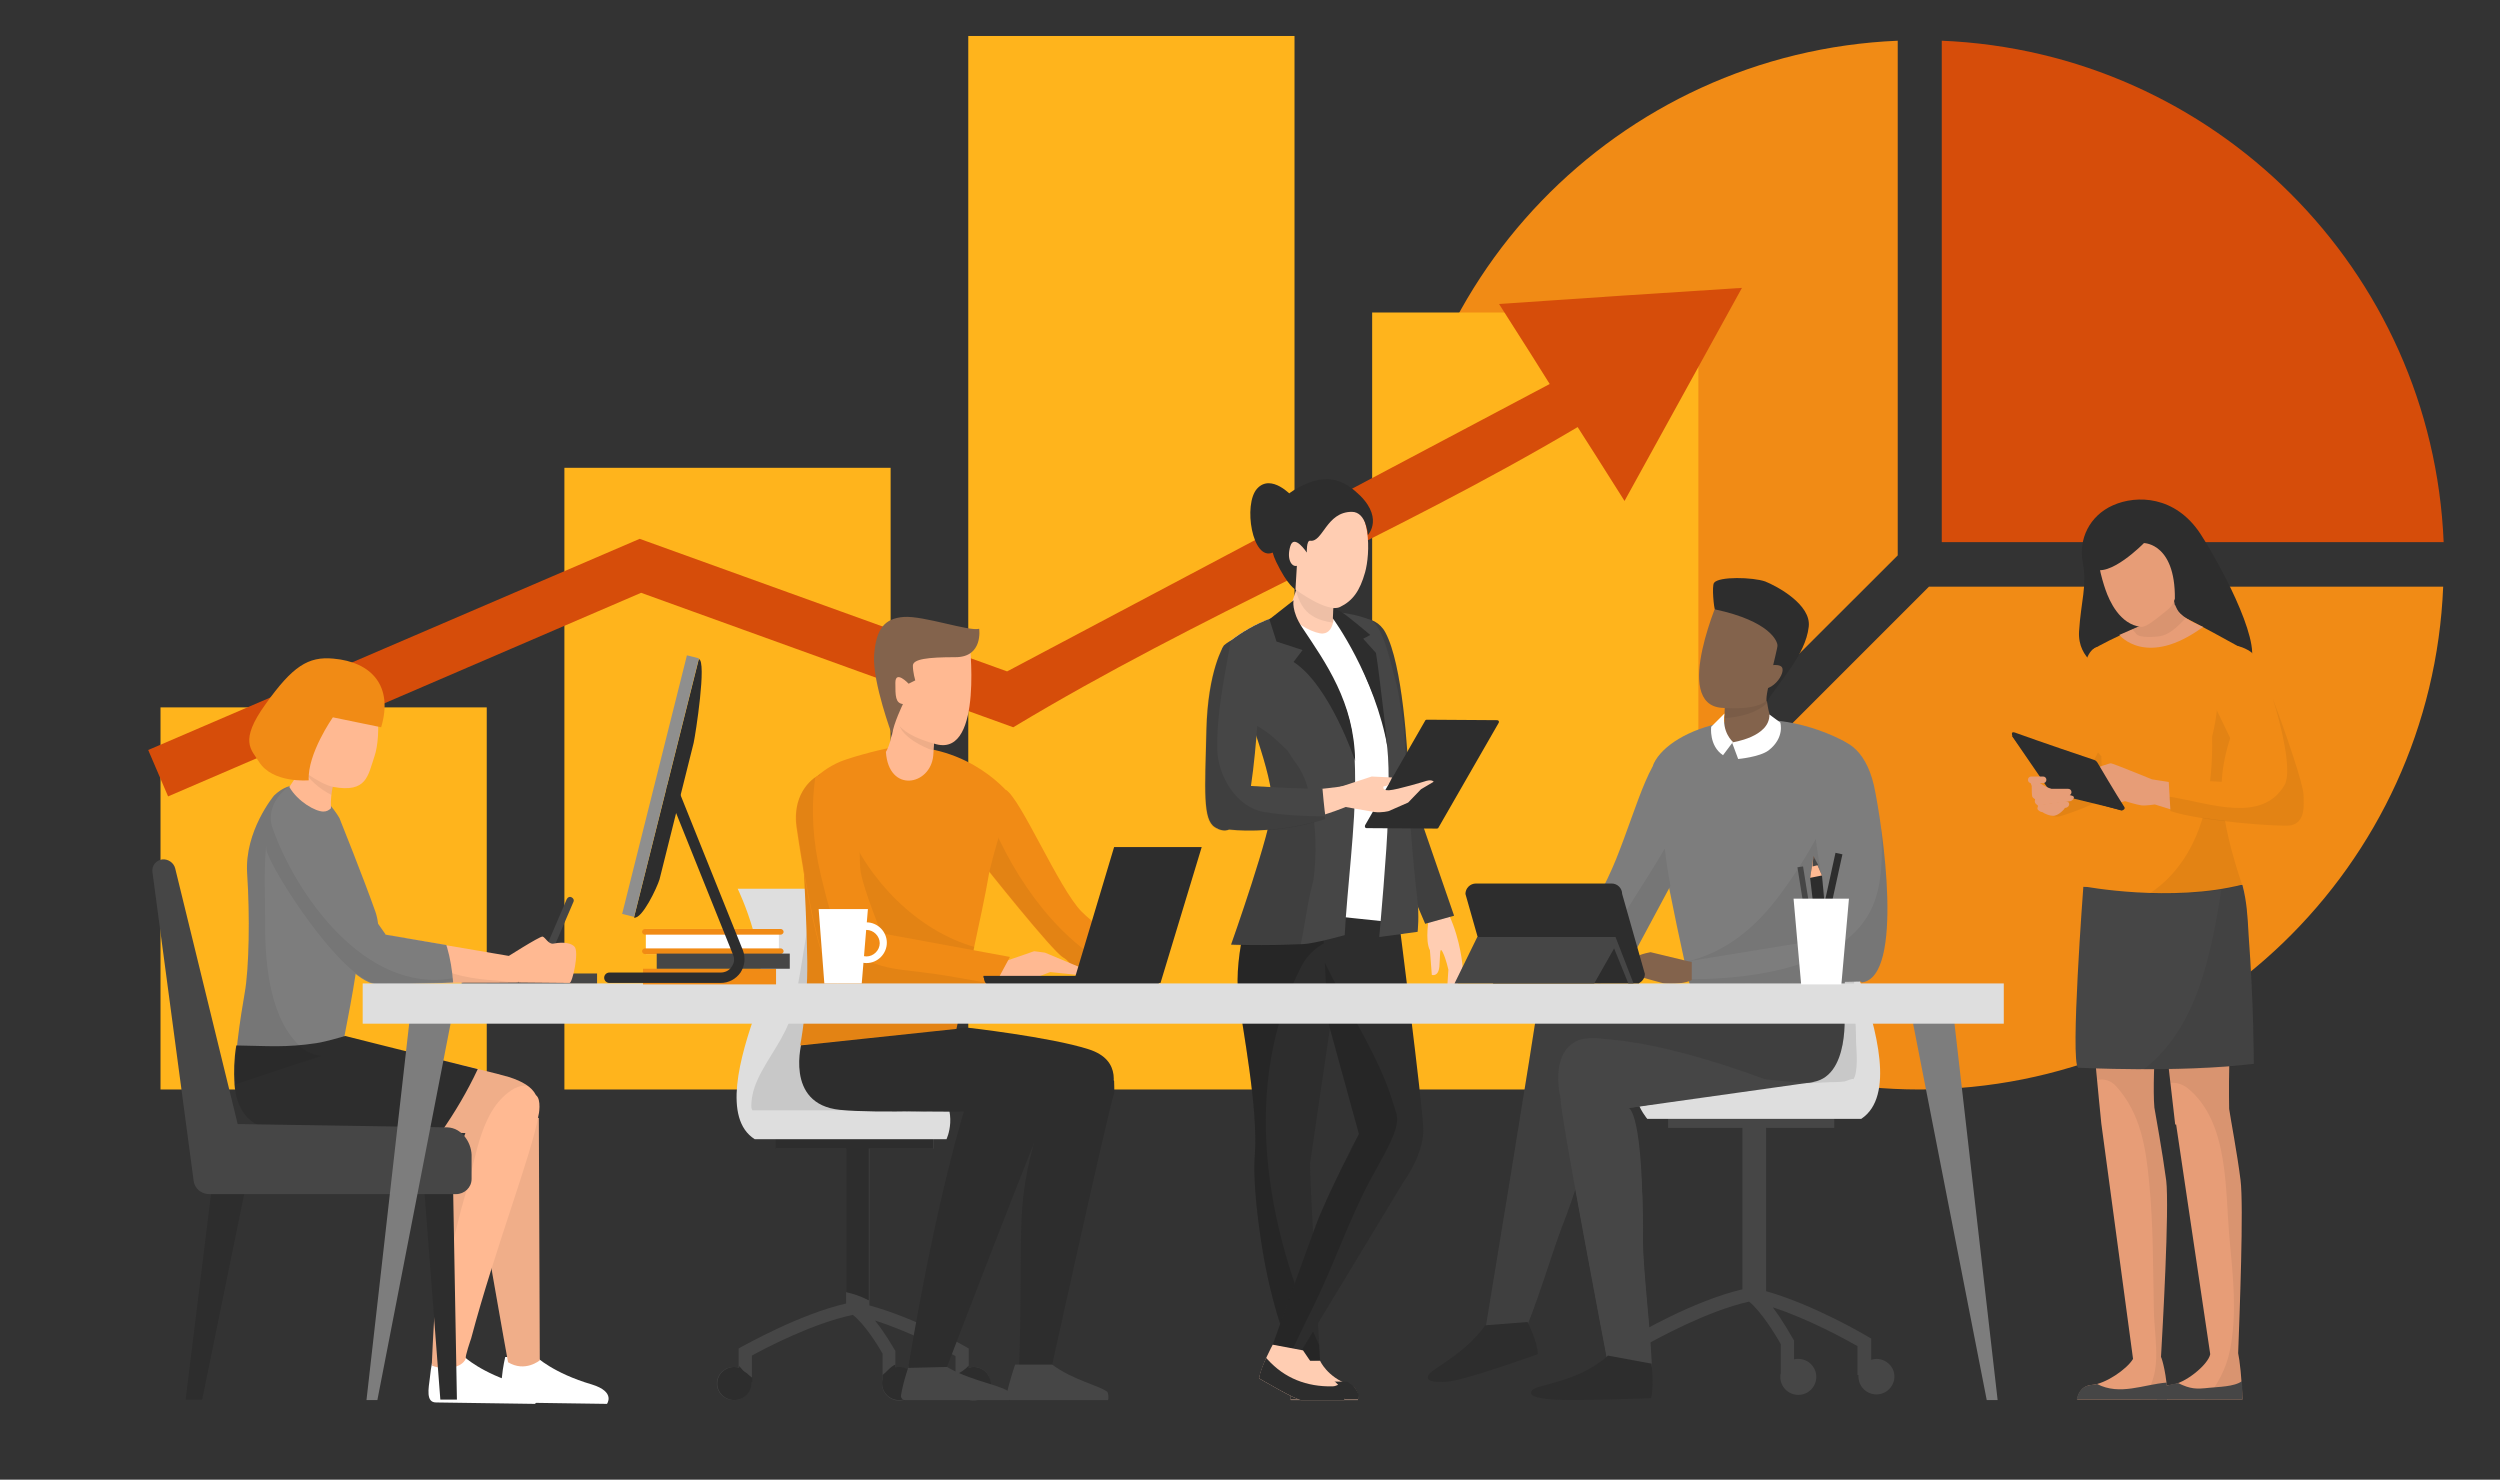 <?xml version="1.0" encoding="utf-8"?>
<!-- Generator: Adobe Illustrator 25.1.0, SVG Export Plug-In . SVG Version: 6.00 Build 0)  -->
<svg version="1.1" id="_x2014_ÎÓÈ_x5F_1" xmlns="http://www.w3.org/2000/svg" xmlns:xlink="http://www.w3.org/1999/xlink"
	 x="0px" y="0px" viewBox="0 0 528 312.5" style="enable-background:new 0 0 528 312.5;" xml:space="preserve">
<rect x="0" y="0" width="528" height="312.5" fill="#333333" stroke="none"/>
<style type="text/css">
	.st0{fill:#FFFFFF;}
	.st1{fill:#FFB41C;}
	.st2{fill:#DEDEDE;}
	.st3{fill:#FB911B;}
	.st4{fill:#464646;}
	.st5{fill:#F7B690;}
	.st6{fill:#F18B15;}
	.st7{fill:#2D2D2D;}
	.st8{fill:#E3E5FC;}
	.st9{fill:url(#SVGID_1_);}
	.st10{fill:#8656F7;}
	.st11{fill:#ABA4FC;}
	.st12{fill:#773BE8;}
	.st13{fill:#733CDF;}
	.st14{opacity:0.3;}
	.st15{fill:#C3C5F2;}
	.st16{fill:#9C9CE5;}
	.st17{opacity:0.8;}
	.st18{opacity:0.7;}
	.st19{fill:url(#SVGID_2_);}
	.st20{fill:url(#SVGID_3_);}
	.st21{fill:url(#SVGID_4_);}
	.st22{fill:url(#SVGID_5_);}
	.st23{fill:url(#SVGID_6_);}
	.st24{fill:url(#SVGID_7_);}
	.st25{fill:url(#SVGID_8_);}
	.st26{fill:url(#SVGID_9_);}
	.st27{fill:#F2690C;}
	.st28{fill:#EFA681;}
	.st29{fill:url(#SVGID_10_);}
	.st30{fill:url(#SVGID_11_);}
	.st31{fill:#DFE0FC;}
	.st32{fill:url(#SVGID_12_);}
	.st33{fill:#5835AB;}
	.st34{fill:#E6E7FA;}
	.st35{fill:url(#SVGID_13_);}
	.st36{fill:url(#SVGID_14_);}
	.st37{fill:url(#SVGID_15_);}
	.st38{fill:url(#SVGID_16_);}
	.st39{fill:url(#SVGID_17_);}
	.st40{fill:url(#SVGID_18_);}
	.st41{fill:url(#SVGID_19_);}
	.st42{fill:url(#SVGID_20_);}
	.st43{fill:url(#SVGID_21_);}
	.st44{fill:url(#SVGID_22_);}
	.st45{fill:url(#SVGID_23_);}
	.st46{fill:url(#SVGID_24_);}
	.st47{fill:url(#SVGID_25_);}
	.st48{fill:url(#SVGID_26_);}
	.st49{fill:url(#SVGID_27_);}
	.st50{fill:url(#SVGID_28_);}
	.st51{fill:url(#SVGID_29_);}
	.st52{fill:url(#SVGID_30_);}
	.st53{fill:url(#SVGID_31_);}
	.st54{fill:url(#SVGID_32_);}
	.st55{fill:url(#SVGID_33_);}
	.st56{fill:url(#SVGID_34_);}
	.st57{fill:url(#SVGID_35_);}
	.st58{fill:url(#SVGID_36_);}
	.st59{fill:url(#SVGID_37_);}
	.st60{fill:url(#SVGID_38_);}
	.st61{fill:#582EBF;}
	.st62{fill:#5034A5;}
	.st63{fill:url(#SVGID_39_);}
	.st64{fill:url(#SVGID_40_);}
	.st65{fill:#D64D0A;}
	.st66{fill:#E0596A;}
	.st67{fill:url(#SVGID_41_);}
	.st68{fill:url(#SVGID_42_);}
	.st69{fill:url(#SVGID_43_);}
	.st70{fill:url(#SVGID_44_);}
	.st71{fill:#FFD4B3;}
	.st72{fill:#0086FF;}
	.st73{opacity:0.55;fill:#FFD4B3;}
	.st74{opacity:0.7;fill:none;stroke:#FFC55E;stroke-miterlimit:10;}
	.st75{opacity:0.62;fill:#FFFFFF;}
	.st76{fill:none;stroke:#DDB6C0;stroke-miterlimit:10;}
	.st77{fill:#FA7561;}
	.st78{fill:none;stroke:#FFFFFF;stroke-miterlimit:10;}
	.st79{fill:#83A1B7;}
	.st80{fill:#B3DEFF;}
	.st81{fill:#64BDFF;}
	.st82{fill:#7D7D7D;}
	.st83{fill:url(#SVGID_45_);}
	.st84{fill:url(#SVGID_46_);}
	.st85{fill:url(#SVGID_47_);}
	.st86{fill:#BCBCBC;}
	.st87{fill:#5E98FF;}
	.st88{fill:#23575D;}
	.st89{opacity:0.55;fill:#DEDEDE;}
	.st90{opacity:0.77;fill:#FFFFFF;}
	.st91{fill:#FDC8A8;}
	.st92{opacity:9.000000e-02;fill:#5E98FF;}
	.st93{opacity:0.16;fill:#5E98FF;}
	.st94{opacity:0.43;fill:#3C7BD6;}
	.st95{fill:#D0D6E2;}
	.st96{fill:#E5A67C;}
	.st97{fill:#FCDDD0;}
	.st98{opacity:0.9;}
	.st99{fill:#B5CEE5;}
	.st100{fill:#74ECF3;}
	.st101{fill:#A5C6E5;}
	.st102{fill:url(#SVGID_48_);}
	.st103{fill:#364254;}
	.st104{fill:#E79D77;}
	.st105{opacity:6.000000e-02;}
	.st106{fill:#FFB992;}
	.st107{fill:#FFCDB2;}
	.st108{opacity:0.1;}
	.st109{opacity:0.15;}
	.st110{opacity:7.000000e-02;}
	.st111{fill:#83634C;}
	.st112{fill:#8F8F8E;}
</style>
<g>
	<g>
		<path class="st65" d="M410.1,114.5h106C513.7,57,467.6,11,410.1,8.6V114.5z"/>
		<path class="st6" d="M407.4,123.9l-76.9,76.9c19.7,18.2,46,29.3,74.9,29.3c59.7,0,108.2-47.2,110.6-106.2H407.4z"/>
		<path class="st6" d="M400.8,117.3V8.6c-59.1,2.5-106.2,51-106.2,110.6c0,28.9,11.2,55.2,29.3,74.9L400.8,117.3z"/>
	</g>
	<g>
		<rect x="33.9" y="149.4" class="st1" width="68.9" height="80.7"/>
		<rect x="119.2" y="98.8" class="st1" width="68.9" height="131.3"/>
		<rect x="204.5" y="7.6" class="st1" width="68.9" height="222.5"/>
		<rect x="289.8" y="66" class="st1" width="68.9" height="164.1"/>
	</g>
	<path class="st65" d="M367.9,60.8c-17.1,1.1-34.2,2.2-51.3,3.4c5.6,8.8,8.6,13.5,10.7,16.9l-114.6,60.7l-77.6-28L31.3,158.4
		l4.2,9.8l99.9-43l78.6,28.4c39.7-23.9,79.5-39.9,119.2-63.4c2.1,3.3,5,7.8,9.9,15.6C351.4,90.8,359.6,75.8,367.9,60.8z"/>
</g>
<g>
	<path class="st104" d="M473.6,186.9l-18.5,1.8l-0.2,10.7c0.9,6.4,4.5,38.1,4.5,38.1l0.2,0l7.2,48.5c-0.4,2.2-5.4,6.3-8.4,6.5
		c-2.3,0.2-2.8,2.3-2.9,3.1h18.1c-0.1-4.3-0.6-8.5-0.9-9.8c0.3-8.1,1.2-31.2,0.5-36.6c-0.7-5.6-2.1-12.9-2.4-15
		c-0.1-6.3-0.1-20.1,1.9-29.5C475.6,192.3,473.6,186.9,473.6,186.9z"/>
	<path class="st105" d="M473.6,186.9l-18.5,1.8l-0.2,10.7c0.6,4.2,2.3,19.4,3.5,29.3c1.2-0.1,2.4,0.2,3.6,1.1
		c8.9,7.2,7.9,21.8,8.9,32.1c0.7,7.6,1.6,15.4,0.1,23.1c-0.8,4.1-2.8,7.8-5.4,10.7h8.2c-0.1-4.3-0.6-8.5-0.9-9.8
		c0.3-8.1,1.2-31.2,0.5-36.6c-0.7-5.6-2.1-12.9-2.4-15c-0.1-6.3-0.1-20.1,1.9-29.5C475.6,192.3,473.6,186.9,473.6,186.9z"/>
	<path class="st7" d="M446.3,106.7c-5,2.2-7.4,7.2-6.4,12.2c0.9,4.9-0.4,8.1-0.8,14.4c-0.4,6.2,5.5,8.3,5.5,8.3
		c0.4,13.9,26.2,2.3,30.1-0.8c3.9-3.1-4.9-20.2-10-28.1C459.4,104.7,451.3,104.5,446.3,106.7z"/>
	<path class="st104" d="M456.4,286.6c0.3-5.3,1.8-31.4,1.1-37.3c-0.8-6-2.3-14.2-2.5-15.4c-0.6-7.1,1.1-27,1.1-27l0.7-21.1
		l-15.5-0.9c0,0-0.2,3.8-0.5,12c-0.3,8.2,3,40.4,3,40.4l6.7,49.7c-1.3,2.2-5.9,5.3-8.7,5.5c-2.4,0.2-3,2.3-3.1,3.1h19.1
		C457.7,290.3,456.5,286.6,456.4,286.6L456.4,286.6z"/>
	<path class="st105" d="M456.4,286.6c0.3-5.3,1.8-31.4,1.1-37.3c-0.8-6-2.3-14.2-2.5-15.4c-0.6-7.1,1.1-27,1.1-27l0.7-21.1
		l-15.5-0.9c0,0-0.2,3.8-0.5,12c-0.2,5.3,1.2,21,2.1,31.2c1.4-0.3,2.9,0,4.1,1.4c5.1,5.7,6.2,12.8,6.9,20.2c0.9,9.1,0.8,18,1,27.1
		c0.1,6.4,2.2,14.2-3,18.9h5.8C457.7,290.3,456.5,286.6,456.4,286.6L456.4,286.6z"/>
	<path class="st4" d="M466.6,293.1c-2.8,0.3-3.9,0.3-6.6-1c0,0-2,0.4-2.2,0.5c-1.8,0.4-2.2,2.3-2.3,3h18.1c0-1.2,0-2.8-0.1-3.9
		C471.9,292.9,468.4,292.9,466.6,293.1z"/>
	<path class="st4" d="M442.9,292.3C442.9,292.3,442.9,292.3,442.9,292.3c-0.4,0.1-0.8,0.2-1.2,0.2c-2.4,0.2-3,2.3-3.1,3.1h19.1
		c0-1.1,0-2.6-0.1-3.6C452.7,292.4,447.7,294.8,442.9,292.3z"/>
	<path class="st6" d="M442.8,136.7c0,0-2.8,0.6-2.6,6.8c0.1,5.2-2,18.1-2,18.1l-7.8,4.7c0,0,1.2,4.2,1.8,5.2c1.3,1.8,3.2,1,3.2,1
		s7.9-2.4,10.5-4.9C448.5,165.1,452.9,137.5,442.8,136.7z"/>
	<path class="st4" d="M473.6,186.9l-33.6,0.4c0,0-2.8,37-1.1,38.2c0,0,20.8,1.1,37.1-0.8c0,0,0-12.7-1.1-27.3
		C474.7,193.5,474.5,190.3,473.6,186.9z"/>
	<path class="st105" d="M473.6,186.9l-4.3,0.1c-2.3,14.6-5.2,30.1-16.6,38.9c7,0,15.6-0.2,23.3-1.1c0,0,0-12.7-1.1-27.3
		C474.7,193.5,474.5,190.3,473.6,186.9z"/>
	<path class="st105" d="M435.3,168.2c-1.5,1.1-3,1.1-4.2,0.5c0.4,1.1,0.8,2.2,1.1,2.6c1.3,1.8,3.2,1,3.2,1s7.9-2.4,10.5-4.9
		c0.1-0.1,0.1-0.1,0.2-0.2c-1.1-3.9-1.4-8.2-1.4-12.5C443.2,159.9,440.3,164.5,435.3,168.2z"/>
	<path class="st6" d="M460.2,129.9c-2.2-0.7-15.8,5.6-18.2,7.3l0.9,12c0,0-1.3,4.4-1.1,6.6c0.2,2.2,2,3.9,2,3.9s0.4,13.3-0.2,15.3
		c-0.7,2-3.5,12.2-3.5,12.2s18.4,3.5,33.6-0.4c0,0-4.4-12-4.4-20.8c0-8.7,4.8-17.5,4.8-17.5s2.2-7.4,0.2-11.2
		C474.3,137.5,462.3,130.6,460.2,129.9z"/>
	<path class="st104" d="M459,125.1l-7.1,3.8l0.5,3.1l-4.8,2.1c0,0,5.7,7.1,17.7-1.7c0,0-3.3-1.3-4.8-2.8
		C459.5,128.7,458.9,126.6,459,125.1z"/>
	<path class="st105" d="M467.2,155.6c0.2,10.4-1.5,21.7-8.9,29.5c-1.3,1.4-2.8,2.6-4.4,3.7c6,0.2,13.1-0.1,19.7-1.8
		c0,0-4.4-12-4.4-20.8c0-8.7,4.8-17.5,4.8-17.5s0.4-1.4,0.7-3.3c-2.2,1-4.3,2.1-6.4,3.2C468.2,150.8,467.8,153.2,467.2,155.6z"/>
	<path class="st104" d="M454.5,164.6c0,0-8.3-3.4-8.7-3.4c-0.5,0-8.4,2.9-8.4,2.9s0,0.9,0.8,1l4.1-0.5l5.1,5l1.4-0.4
		c0,0,2.6,0.8,3.5,0.9c0.9,0.1,2.8-0.2,2.8-0.2l4.8,1.5l-0.9-6.1L454.5,164.6z"/>
	<path class="st7" d="M443,161.1c-0.2-0.3-0.4-0.5-0.7-0.6c-2.1-0.7-11-3.7-16.8-5.8c-0.9-0.3-0.5,0.7-0.5,0.7l8.4,11.6l14.7,4.2
		c0,0,0.8-0.2,0.6-0.7C447,167.9,443,161.1,443,161.1z"/>
	<path class="st105" d="M459,125.1l-7.1,3.8l0.5,3.1l-2.1,0.9c0.3,0.3,0.6,0.6,0.9,1c0.7,0.9,4,0.6,4.8,0.5c1.9-0.3,3.1-1.4,4.5-2.7
		c0.4-0.4,0.7-0.7,1.1-1.1c-0.4-0.3-0.8-0.6-1.2-0.9C459.5,128.7,458.9,126.6,459,125.1z"/>
	<polygon class="st7" points="424.9,155.4 433.2,167.5 448,171.1 442.1,161.3 	"/>
	<g>
		<g>
			<path class="st104" d="M431.5,164H429c-0.4,0-0.7,0.3-0.7,0.7v0c0,0.4,0.3,0.7,0.7,0.7h2.5c0.4,0,0.7-0.3,0.7-0.7v0
				C432.2,164.3,431.9,164,431.5,164z"/>
			<path class="st104" d="M436.8,166.6h-3.3h-3.4c-0.4,0-0.7,0.3-0.7,0.7s0.3,0.7,0.7,0.7h6.7c0.4,0,0.7-0.3,0.7-0.7
				S437.2,166.6,436.8,166.6z"/>
			<path class="st104" d="M436.1,169.2l-2.6,0.4l-2.7,0.4c-0.3,0-0.5,0.4-0.5,0.8c0.1,0.4,0.7,0.7,1,0.7l5-0.9
				c0.3,0,0.8-0.4,0.7-0.9C436.9,169.3,436.4,169.2,436.1,169.2z"/>
			<path class="st104" d="M437.4,168c0,0-3-0.9-4-1.3c-2.3-0.9-2.9-1.6-2.9-1.6l-1.8,0c0,0,0.5,0.8,0.4,1.2c0,0.4,0,1.5,0.1,1.9
				c0.2,0.5,0.7,0.5,0.6,0.7c-0.3,0.9,0.7,1.2,0.7,1.2l6.8-0.9c0,0,0.6-0.2,0.7-0.7C438.1,168.1,437.4,168,437.4,168z"/>
		</g>
		<path class="st104" d="M431,171.3c0,0,1.2,0.9,2.5,1c1.3,0.1,2.6-1.6,2.6-1.6l-6-1.1L431,171.3z"/>
	</g>
	<path class="st6" d="M479,144.9c-2.5-6.3-2.7-6.9-4.8-7.9c-7.1-3.4-8.3,8.3-8.3,8.3l9.6,19.8c-2.8,0.4-17.5-0.6-17.5-0.6l0.4,6.7
		c6.6,2.2,23.7,3.4,25.5,3c2.9-0.7,2.7-3.9,2.6-6.4C486.5,165.4,481.5,151.2,479,144.9z"/>
	<path class="st105" d="M480,147.5c1.7,5.3,4.2,15.4,2.5,18.3c-4.8,8.2-15.9,3.8-24.1,2.5c-0.1,0-0.1,0-0.2,0l0.2,3
		c6.6,2.2,23.7,3.4,25.5,3c2.9-0.7,2.7-3.9,2.6-6.4C486.5,165.7,482.6,154.4,480,147.5z"/>
	<path class="st104" d="M459.5,115.5c-0.6,0.2-1.1,2.8-1.1,2.8s-4.8-5.5-5.8-5.7c-1.1-0.2-8.3-1-9.2,1.8c-1,2.8,0.5,7.9,1.3,10.2
		c0.8,2.3,3,7.3,7.5,7.8c1.2,0.1,3.7-2.1,5.7-3.7c2-1.6,2.1-5.7,2.1-5.7l0.2-1.5c0,0,1.6-0.2,1.7-2.9
		C462.1,115.8,460.1,115.3,459.5,115.5z"/>
	<path class="st7" d="M442.3,113.7c0,0-1.7,5.4-0.4,6.3c3.5,2.3,10.9-5.3,10.9-5.3s7.1,0,6.5,13c0,0.2,0.8,0.5,1.6-1.6
		c1.3-3.6,2.7-10.6,2.7-10.6l-12.2-5.6L442.3,113.7z"/>
</g>
<g>
	<g>
		<rect x="97.5" y="205.6" class="st4" width="28.6" height="2.2"/>
		<path class="st4" d="M120.7,189.5c-0.4-0.2-0.8,0-1,0.4l-5.5,12.8c-0.2,0.4,0,0.8,0.4,1c0.4,0.2,0.8,0,1-0.4l5.5-12.8
			C121.3,190.1,121.1,189.7,120.7,189.5z"/>
		<path class="st0" d="M109.8,292.4c-8.2-2.4-11.8-5.9-11.8-5.9l-6.5,0.1c0,0-0.5,2.1-0.7,4.3c-0.3,2.4-0.9,5.3,1.3,5.3l20.9,0.3
			C113,296.6,115.1,294,109.8,292.4z"/>
		<path class="st0" d="M125,292.4c-8.2-2.4-11.8-5.9-11.8-5.9l-6.5,0.1c0,0-0.5,2.1-0.7,4.3c-0.3,2.4-0.9,5.3,1.3,5.3l20.9,0.3
			C128.1,296.6,130.2,294,125,292.4z"/>
		<path class="st106" d="M103.5,237.6c-0.7,1.1-2.2,10-2.4,12.5c-0.2,2.4,6.2,37.6,6.2,37.6c3.6,2.2,6.7-0.4,6.7-0.4l-0.2-51.2
			C113.8,236.1,104.2,236.5,103.5,237.6z"/>
		<path class="st105" d="M103.5,237.6c-0.7,1.1-2.2,10-2.4,12.5c-0.2,2.4,6.2,37.6,6.2,37.6c3.6,2.2,6.7-0.4,6.7-0.4l-0.2-51.2
			C113.8,236.1,104.2,236.5,103.5,237.6z"/>
		<path class="st82" d="M71.7,172.8c0,0-6.6-11.7-13.8-4.8c0,0-6.3,7.5-5.7,16.5c0.6,9,0.4,20-0.5,25.1c-0.9,5.1-2.5,15.5-1.9,19.4
			l22.4-7.4c0,0,3.6-17.8,3.3-19.9c0,0,6.2-1.9,3.8-9.1C76.8,185.5,71.7,172.8,71.7,172.8z"/>
		<path class="st106" d="M107.6,227.5c-4.2-1.3-34.1-8.2-34.1-8.2l-24,9.1c0,0,1.5,10.3,9.7,10.1c7.8-0.2,36.3,0.7,39.1,0.8
			c-1.2,3-2.7,7.1-3.8,11.5c-2.1,8.6-3.3,37.3-3.3,37.3l0.1,0c0,0.1,0,0.2-0.1,0.3c2.4,1,6.3,0.7,7.2-1.5c-0.3-0.2,1.1-4.2,1.1-4.2
			l0,0c5.1-19.2,12.8-38.9,14.2-47c0.1-0.2,0.7-3.5-0.5-4.4C112.3,229.5,110.3,228.4,107.6,227.5z"/>
		<path class="st105" d="M73.5,219.3l-24,9.1c0,0,1.5,10.3,9.7,10.1c7.8-0.2,36.3,0.7,39.1,0.8c-1.2,3-2.7,7.1-3.8,11.5
			c-2.1,8.6-3.3,37.3-3.3,37.3l0.1,0c0,0.1,0,0.2-0.1,0.3c0.5,0.2,1.1,0.4,1.7,0.5c-1.2-6,0.3-12.9,1.3-18.8
			c1.1-6.3,2.5-12.5,4.3-18.6c2.1-7.1,3-17.5,10.1-21.6c1-0.5,1.9-0.7,2.8-0.6c-1-0.7-2.3-1.3-3.8-1.8
			C103.4,226.2,73.5,219.3,73.5,219.3z"/>
		<path class="st7" d="M66.9,220.3c-6.6,1-10.2,0.6-17,0.5c-0.5,3-0.5,5.7-0.4,7.6c0.1,3.5,1.5,10.3,9.7,10.1
			c6.1-0.1,24.6,0.4,33.9,0.7c3-4.3,5.6-8.7,7.8-13.4c-10.1-2.5-28-7-28-7S68.9,220,66.9,220.3z"/>
		<path class="st106" d="M81.1,197.4c-3.6-1.1-7,3.8-7,5.9c0,2.1,2.5,2.9,5.1,3.7c2.7,0.8,30.3,0.5,30.3,0.5
			c1.3-3.6-0.2-5.3-0.2-5.3L81.1,197.4z"/>
		<path class="st105" d="M91,203.7c-0.5-0.2-0.8-0.5-1.1-0.8c-0.6-0.3-1.1-0.6-1.6-1c-1.4-0.7-2.1-1.7-2.3-2.8
			c-0.1-0.3-0.2-0.7-0.2-1l-4.6-0.8c-3.6-1.1-7,3.8-7,5.9c0,2.1,2.5,2.9,5.1,3.7c2.2,0.7,22.1,0.6,28.4,0.5
			c-0.9-0.1-1.8-0.2-2.7-0.3C100,206.8,95.3,206,91,203.7z"/>
		<path class="st82" d="M94.3,199.6l-12.9-2.2c0,0,0,0,0-0.1c-3.2-4.4-12.7-19.1-15.3-22.9c-1.5-2.2-3.6-2.9-5.4-2.8
			c-2.3,0.1-4.1,1.8-4.5,4.1c-0.2,1.1-0.3,2.5,0.1,4.1c1,4.2,15.7,27.1,23.1,28.1c0.3,0,9.5,0,16.3-0.4c-0.2-2.6-0.6-5.1-1.3-7.5
			C94.3,199.9,94.3,199.8,94.3,199.6z"/>
		<path class="st105" d="M57.5,174.7c-0.1-0.2-1.7-4.7,3.5-8.6c-1,0.3-2,0.9-3.1,1.9c0,0-6.3,7.5-5.7,16.5c0.6,9,0.4,20-0.5,25.1
			c-0.9,5.1-2.5,15.5-1.9,19.4l18.1-6c-2-0.2-3.9-1.2-5.3-2.8c-6-6.4-6.7-18.1-6.6-26.2c0-4.2-0.3-9.9,0.2-15.4c0,0.4,0.1,0.8,0.1,1
			c1,4.2,15.7,27.1,23.1,28.1c0.3,0,9.5,0,16.3-0.4c0-0.2-0.1-0.5-0.1-0.7C77.1,209.9,62.4,188.8,57.5,174.7z"/>
		<g>
			<path class="st106" d="M66.1,158.8l-5,7.4c1.8,3.1,5.5,5.2,7.2,5.2c0.7,0,1.2-0.3,1.6-0.7c-0.2-3.6,0.8-6.3,2.1-10.1L66.1,158.8z
				"/>
			<path class="st105" d="M63.8,162.2c1.5,2.6,3.7,4.4,6.2,5.7c0.3-2.3,1.1-4.5,2-7.2l-5.9-1.9L63.8,162.2z"/>
			<path class="st106" d="M74.4,141.7c-6.2-2.3-13.6,2-14.4,5.2s0.5,9.6,2.4,14.7c0,0,4.9,4,8,4.6c7.1,1.3,7.3-2.4,8.7-6.5
				C80.5,155.6,80.6,144,74.4,141.7z"/>
			<path class="st6" d="M70.4,139.1c-5.3-0.5-8.6,1.6-14.3,9.6c-5.7,7.9-3,9.6-1.4,12.2c2.9,4.6,10.5,3.9,10.5,3.9
				c-0.3-5.6,5.1-13.3,5.1-13.3l10.2,2.1C83.1,144.9,78.5,139.8,70.4,139.1z"/>
		</g>
		<path class="st106" d="M116.8,199.3c-1,0.1-1.6-1.3-2.2-1.5c-0.6-0.1-8.1,4.7-8.1,4.7l3.1,5c0,0,10.1,0.1,10.7,0.1
			c0.6,0,2.1-6.7,1-7.7C120.2,198.8,117.8,199.1,116.8,199.3z"/>
	</g>
	<g>
		<path class="st7" d="M39.2,295.6c1.2,0,2.4,0,3.5,0l9.1-44.5h-7.1L39.2,295.6z"/>
		<polygon class="st7" points="89.6,251.2 93,295.6 96.5,295.6 95.7,251.2 		"/>
		<path class="st4" d="M94.5,238.1l-44.3-0.7l-13.2-54c-0.3-1.2-1.5-2-2.7-1.9c-1.4,0.2-2.3,1.4-2.1,2.7l8.7,65.2
			c0.2,1.6,1.6,2.8,3.3,2.8h52.1c1.8,0,3.3-1.4,3.3-3.2v-5.1C99.5,241.1,97.4,238.2,94.5,238.1z"/>
	</g>
	<g>
		<path class="st107" d="M301.8,193.8c0,0-0.9,4.8,0.2,6.9l0.4,5.2c0,0,1.4,0.5,1.6-1.8c0.2-2.3,0-4.4,0.7-3
			c0.7,1.4,1.2,3.7,1.2,3.7l-0.4,6.1c0,0,0.2,0.9,1.1,1.6l2.3-8.4c0,0-0.4-5.5-2.8-10.7L301.8,193.8z"/>
		<g>
			<path class="st4" d="M292.6,133.6c-2.2-4.2-8.4-4-8.6,1c-0.4,8.9,5.4,33.3,5.4,33.3l11.6,27.2l6.1-1.7l-9.5-27.5
				C297.3,158,296.2,140.3,292.6,133.6z"/>
			<path class="st108" d="M292.6,133.6c-2.2-4.2-8.4-4-8.6,1c-0.4,8.9,5.4,33.3,5.4,33.3l11.6,27.2l6.1-1.7l-9.5-27.5
				C297.3,158,296.2,140.3,292.6,133.6z"/>
			<g>
				<path class="st7" d="M281.8,210.9l-1.6-20.2l-15.2-2.6c0,0-4.7,13.1-3.4,22.7c0.7,5.8,4.2,23.4,3.4,33.3
					c-0.3,3.5,0.1,10.9,1.8,20.9c2.3,13.3,6,20.8,6.2,23.1l5.8-0.8c0,0-2.3-39.7-2.1-41.7C277,243.5,281.8,210.9,281.8,210.9z"/>
				<path class="st109" d="M280.8,198.6l-0.6-7.9l-15.2-2.6c0,0-4.7,13.1-3.4,22.7c0.7,5.8,4.2,23.4,3.4,33.3
					c-0.3,3.5,0.1,10.9,1.8,20.9c2.3,13.3,6,20.8,6.2,23.1l5.8-0.8c0,0-0.1-1.2-0.2-3.2c-11.4-25.2-16.6-54.9-3.7-80.1
					C276.2,201.5,278.4,199.7,280.8,198.6z"/>
				<path class="st7" d="M279.2,191.6l1.2,23.9l6.6,24c0,0-6.6,12.6-9.1,19.3c-2.5,6.7-9.1,25.2-9.1,25.2l5.8,1.7l21.9-36.2
					c0,0,4.3-5.8,4.1-11.2c-0.2-5.4-5.2-44.3-5.2-44.3L279.2,191.6z"/>
				<path class="st109" d="M295.1,235.7c-0.8-2.4-1.4-4.7-2.4-7.1c-3.3-8.3-8.8-16.8-12.9-25.3l0.6,12.2l6.6,24
					c0,0-6.6,12.6-9.1,19.3c-2.5,6.7-9.1,25.2-9.1,25.2l4.1,1.2c1.4-3,2.9-6.1,4.4-9.1c4.4-8.9,7.4-18,12-26.7
					c2.1-3.9,4.5-7.8,5.5-11.1c0.1-0.3,0.3-1.6,0.3-1.9C295,235.8,294.9,235,295.1,235.7z"/>
				<path class="st107" d="M284.8,292.4c-4.5-1.6-6-5-6-5h-5.4l-0.4,0.8c0,0-0.4,4.6-0.4,7.5h14.2
					C286.8,295.7,287.3,293.2,284.8,292.4z"/>
				<path class="st7" d="M284.5,291.8c-3.4,0-5.3,0.1-8.5-1c-1.7-0.5-2-2.3-1.5-3.5h-1.1l-0.4,0.8c0,0-0.4,4.6-0.4,7.5h14.2
					C286.8,295.7,287.9,293.9,284.5,291.8z"/>
				<path class="st107" d="M277.5,288.6l-2.3-3.4l-6.4-1.2c0,0-2.3,4.2-2.9,7.1c0,0,7.8,4.6,8.9,4.6h9.1
					C283.9,295.7,285.3,293.2,277.5,288.6z"/>
				<path class="st7" d="M281.4,292.8c-5.4,0.1-10.1-1.7-13.7-5.7c-0.1-0.1-0.2-0.2-0.3-0.3c-0.6,1.3-1.3,3-1.5,4.3
					c0,0,7.8,4.6,8.9,4.6h9.1c0,0,0.9-1.2-1-3.4C282.4,292.6,281.9,292.8,281.4,292.8z"/>
				<path class="st0" d="M288.4,131.3c-17.8-7.3-30.3,5.6-30.3,5.6s2.6,3.8,3.7,8c1.1,4.3,9.2,18.3,9.1,25
					c-0.1,5.3-6.2,21.8-6.2,21.8l31.5,3.3c0,0-0.4-0.8,0.3-5c0.7-4.1-2.8-47.1-2.8-47.1S293.1,133.3,288.4,131.3z"/>
				<path class="st4" d="M296.5,153.7c0,0-1.1-7.8-1.7-9.7c-0.9-3.1-2.6-11.8-5.3-13c-2.4-1.1-5.3-1.5-7.5-1.8
					c2.2,3.2,3.6,6.8,5.1,10.5c2.1,5.2,4.7,10.4,5.6,15.9c0.9,5.7,0.5,11.8,0.4,17.5c-0.1,5.9-1.7,23.6-1.8,24.8l8.1-1.1
					c0,0,0.4-3.2-0.1-7.3C297.9,178.3,296.5,153.7,296.5,153.7z"/>
				<path class="st4" d="M283.6,148c-0.8-1.8-2-3.4-3-5c-2.6-4.6-6.3-8.4-8.8-13.1c-0.1-0.1-0.1-0.2-0.1-0.3
					c-8.4,2-13.6,7.3-13.6,7.3s2.6,3.8,3.7,8c1.1,4.3,7,18.4,6.9,25.1c-0.1,5.3-8.7,29.5-8.7,29.5s6.3,0.3,15.2-0.1
					c2.4-0.1,8.8-1.9,8.8-1.9c0.5-9.7,2.3-23.2,2.2-32.9C286.2,158.8,285.8,153.1,283.6,148z"/>
				<path class="st108" d="M273.8,161.3c-0.7-0.9-1.3-1.9-1.9-2.8c-1.4-1.4-3.1-2.9-3.7-3.4c-1.2-0.9-2.5-1.7-3.8-2.5
					c2,5.8,4.4,13.2,4.3,17.5c-0.1,5.3-8.7,29.5-8.7,29.5s6.1,0.3,14.7-0.1c0.9-4,1.4-8.7,2.4-12.4c0.1-0.4,0.2-0.8,0.3-1.2
					c0.7-5.3,0.6-11.3-0.5-16.3C276.4,166.6,275.6,163.8,273.8,161.3z"/>
				<path class="st107" d="M268.7,167.1c-3.8-0.5-10.5-0.9-10.5-0.9L257,175c0,0,13,1.3,27.8-4.8l-0.3-4.3
					C284.5,166,272.5,167.6,268.7,167.1z"/>
				<path class="st4" d="M264.2,166c1.3-8.6,1.8-20.4,1.8-20.4s-0.6-15.2-7.5-9.3c0,0-3.4,5.2-3.7,17.9c-0.3,12.7-0.8,18.9,1.8,20.5
					c0.9,0.6,2,0.9,3,0.5c3.8,0.4,11.5,0.5,20.4-2.3c-0.3-1.7-0.7-6.4-0.7-6.4C276.3,166.7,269.5,166.3,264.2,166z"/>
				<path class="st108" d="M267,171.5c-5.9-1-9.7-7.6-9.9-13c-0.2-7.7,1.5-15.4,2.8-22.9c0-0.1,0-0.1,0-0.2c-0.5,0.2-1,0.5-1.5,1
					c0,0-3.4,5.2-3.7,17.9c-0.3,12.7-0.8,18.9,1.8,20.5c0.9,0.6,2,0.9,3,0.5c3.8,0.4,11.5,0.5,20.4-2.3c0-0.2-0.1-0.4-0.1-0.6
					C275.6,172.4,271.4,172.2,267,171.5z"/>
				<path class="st7" d="M316.2,152.1l-14.9-0.1c-0.1,0-0.3,0.1-0.3,0.2l-12.7,22.1c-0.1,0.3,0,0.6,0.3,0.6l14.9,0.1
					c0.1,0,0.3-0.1,0.3-0.2l12.7-22.1C316.7,152.4,316.5,152.1,316.2,152.1z"/>
				<path class="st107" d="M301,165c0,0-5.9,1.8-7.6,1.9c-1.6,0.1-1.2-0.8-1.2-0.8l0.9-0.2c0.3-0.5,0.6-1,0.9-1.7l-4.3-0.2l-6.7,2.2
					l-0.1,4c0,0,6,1.1,7.4,1.3c1.5,0.2,3-0.2,3-0.2l4.1-1.8l2.7-2.8l2.7-1.6C302.3,164.5,301,165,301,165z"/>
				<path class="st107" d="M274.7,121.8l-2.6,7.7c1.8,2.6,5.8,4.4,7.3,4.3c2.7-0.2,2.3-4.7,2.3-4.7l0.6-5.6L274.7,121.8z"/>
				<path class="st110" d="M274.7,121.8l-1,2.9c0.6,2.2,1.5,4.2,3.5,5.4c1.3,0.8,2.8,1.2,4.3,1.4c0.3-1.2,0.2-2.4,0.2-2.4l0.6-5.6
					L274.7,121.8z"/>
				<path class="st107" d="M283.9,105.2c-5.9-1.9-12.7,2.5-13.3,5.6c-0.6,3.1,0.9,9,3,13.7c0,0,6.7,5,9.4,3.7
					c2.7-1.3,4.2-3.4,5.3-7.3S289.8,107,283.9,105.2z"/>
			</g>
		</g>
		<path class="st7" d="M286.2,103.7c-4.2-3.6-8.2-3-12.9-0.2c-4.7,2.8-6.3,9.9-3.8,15.1c2.5,5.2,4.1,5.9,4.1,5.9l0.3-5
			c-1.1,0.3-2.2-1.4-1.4-4.1c0.8-2.8,3.5,1.3,3.5,1.3s-0.1-2.6,0.7-2.5c2.7,0.4,3.4-6.1,8.8-6.1c3.1,0,3.4,4.9,3.4,4.9
			S292.6,109.1,286.2,103.7z"/>
		<path class="st7" d="M265.5,103.2c-3,3.3-1,15.4,3.3,13.5c5.5-2.3,4.1-11.9,4.1-11.9S268.5,99.9,265.5,103.2z"/>
		<path class="st7" d="M273.2,126.8l-5.1,4l1.5,4.7l5.5,1.8l-1.9,2.5c7.7,5,13,20.9,13,20.9c-0.2-12.4-6.2-20.7-11.2-28.2
			C272.7,129,273.2,126.8,273.2,126.8z"/>
		<path class="st7" d="M287.9,134.9l1.5-0.8c0,0-4.5-3.8-6-4.8l-1.8-0.9l-0.1,2.2c0,0,8.9,12.1,11.6,27.5c0,0-1.8-16.1-2.5-20.2
			L287.9,134.9z"/>
	</g>
	<g>
		<path class="st4" d="M396.3,287c-0.4,0-0.8,0.1-1.1,0.2v-4.5l-0.7-0.4c-0.5-0.3-11.3-6.7-21.5-9.6v-34.5h14.4v-4.8h-35.1v4.8H368
			v34.1c-10.6,2.5-22.7,9.7-23.2,10l-0.7,0.4v4.5c-0.4-0.1-0.7-0.2-1.1-0.2c-2.1,0-3.8,1.7-3.8,3.8c0,2.1,1.7,3.8,3.8,3.8
			c2.1,0,3.8-1.7,3.8-3.8c0-0.1,0-0.2,0-0.3h0.2v-6.1c2.8-1.6,13.5-7.5,22.4-9.5c2.4,1.9,5.5,6.8,6.7,9v6.1
			c-0.1,0.3-0.1,0.5-0.1,0.8c0,2.1,1.7,3.8,3.8,3.8c2.1,0,3.8-1.7,3.8-3.8c0-2.1-1.7-3.8-3.8-3.8c-0.3,0-0.6,0-0.9,0.1v-4l-0.2-0.3
			c-0.3-0.5-2.1-3.8-4.3-6.7c7.7,2.5,15.6,6.9,17.9,8.2v6.1h0.2c0,0.1,0,0.2,0,0.3c0,2.1,1.7,3.8,3.8,3.8c2.1,0,3.8-1.7,3.8-3.8
			C400.1,288.7,398.4,287,396.3,287z"/>
		<g>
			<path class="st2" d="M396.9,178.7h-24.1c-12.3,34,5.2,43,5.2,43s-24.7-4.1-30,1c-6.4,6.3-0.1,13.6-0.1,13.6h45.2
				c7.1-4.7,3.3-18.9-0.5-29.7C388.8,195.7,396.9,178.7,396.9,178.7z"/>
			<path class="st108" d="M372.8,178.7c-12.3,34,5.2,43,5.2,43s-24.7-4.1-30,1c-3.8,3.7-3.1,7.8-1.9,10.5c8.6-1.8,17.4-3,26.2-3.8
				c4.4-0.4,8.9-0.6,13.3-0.8c1.3-0.1,2.7,0,4-0.2c0.3-0.1,2-0.8,1.8-0.4c1.1-1.5,0.7-6,0.6-7.9c0-4.1-0.4-8.1-0.4-12.2
				c0-2.1,0-4.3,0.1-6.5c-0.7-10.4,5.2-22.8,5.2-22.8H372.8z"/>
			<path class="st82" d="M389.2,156.4c-17.8-9.1-36.3-2.6-39.9,4.8c-2.2,4.7,7.9,48.2,7.9,48.2l32.1,5.3c1-22,2.1-46.2,2.4-54.5
				C391.7,158.6,390.6,157.2,389.2,156.4z"/>
			<path class="st105" d="M376.2,188.6c-5.4,7.4-11.9,12.7-20.4,14.6c0.8,3.7,1.4,6.1,1.4,6.1l32.1,5.3c0.8-19.1,1.8-39.9,2.2-50.4
				c-3,3.1-4.9,7.2-6.9,11C382.1,179.9,379.3,184.4,376.2,188.6z"/>
			<path class="st111" d="M373.1,142.5l-8.4,0.2c0,0-0.5,4.2-0.5,10.7c0,1.6,0.5,3.5,2.7,3.8c2,0.3,7.3,0.6,7.7-4.5
				C374.5,152.8,372.6,150,373.1,142.5z"/>
			<path class="st110" d="M373.1,142.5l-8.4,0.2c0,0-0.4,3.5-0.5,9c3.3-0.3,6.7-1,9.1-3.3C373.1,146.9,372.9,145,373.1,142.5z"/>
			<path class="st111" d="M380.4,129.7c-2.1-3.8-16.9-4.4-16.9-4.4s-10.6,23.5,0.2,24.2c10.8,0.7,9.9-3,9.9-3S383,134.6,380.4,129.7
				z"/>
			<path class="st82" d="M354.4,157c-5.7,0.7-8.3,12.6-13.1,24.5c-4.2,10.5-14.1,25.4-14.1,25.4l14.8,0.3l17.6-32.8
				C359.6,174.4,358.7,156.4,354.4,157z"/>
			<path class="st105" d="M345,189.9c-3.7,6.1-8.2,12-13.4,17.1l10.4,0.2l10.8-20.1c-0.5-2.6-0.9-5.3-1.2-7.9
				C349.5,182.9,347.1,186.5,345,189.9z"/>
			<path class="st7" d="M372.8,122.8c-2.6-0.9-9.8-1.1-10.8,0.3c-0.5,0.7,0,5.5,0.2,5.6c11.7,2.5,13.2,6.8,13.2,7.6
				c0.1,0.7-3,11.6-2.2,11.9c2.5-4.3,8.1-9.7,8.8-15.8C382.6,127.7,375.3,123.8,372.8,122.8z"/>
			<path class="st111" d="M376.1,140.7c-0.7-0.5-2.7-0.1-2.7-0.1l-2.8,4.1C373.6,147.6,377.8,141.7,376.1,140.7z"/>
			<g>
				<path class="st4" d="M336.1,222.5c-6.4,0.4-6.4,9.5-6.4,9.6c-0.2,2.9,9.9,55.6,9.9,55.6l9.3,1.9c-0.2-8.4-1.9-21.2-1.9-27.6
					c0.3-27-5.2-31.6-5.2-31.6s14.2-11,12.6-13.4C353.5,215.6,337,222.4,336.1,222.5z"/>
				<path class="st4" d="M337.1,221.2c-9.4,0.4-6.5,11.1-2.2,14.1l48.3-6.8C383.2,228.5,347.5,220.7,337.1,221.2z"/>
				<g>
					<path class="st4" d="M363.3,209.9c0,0-22.6-0.5-31.4,0.7c-8.8,1.3-3.2,9.4-1.3,11.3c0.1,0.1,44.7,7.2,51.6,6.7
						c8.8-0.6,7.3-15.5,7.3-15.5L363.3,209.9z"/>
					<path class="st4" d="M325.2,209.4c-1,8-11.9,73.9-11.9,73.9l7.9-0.3c3.1-6.4,6.6-18.6,8.8-24.2c10.8-27.6,5.5-39.3,5.5-39.3
						S329.7,214.4,325.2,209.4z"/>
				</g>
				<g class="st108">
					<path d="M363.3,209.9c0,0-22.6-0.5-31.4,0.7c-8.8,1.3-3.2,9.4-1.3,11.3c0.1,0.1,44.7,7.2,51.6,6.7c8.8-0.6,7.3-15.5,7.3-15.5
						L363.3,209.9z"/>
					<path d="M325.2,209.4c-1,8-11.9,73.9-11.9,73.9l7.9-0.3c3.1-6.4,6.6-18.6,8.8-24.2c10.8-27.6,5.5-39.3,5.5-39.3
						S329.7,214.4,325.2,209.4z"/>
				</g>
				<path class="st7" d="M313.7,279.9c-4.4,6.2-11.4,9.2-12,10.5c-0.6,1.3,0.8,1.6,4,1.4c3.2-0.1,19.1-5.8,19.1-5.8
					c-0.1-2.8-2.2-6.8-2.2-6.8L313.7,279.9z"/>
				<path class="st4" d="M340.7,219.6c-2.3-0.2-5.7-0.8-7.8,0.3c-5.7,2.9-3.3,12-3.3,12.1c-0.2,2.9,9.9,55.6,9.9,55.6l9.3,1.9
					c-0.2-8.4-1.9-21.2-1.9-27.6c0.3-27-2.9-27.9-2.9-27.9l31.5-5C375.5,229,355.7,221,340.7,219.6z"/>
			</g>
			<path class="st111" d="M357.3,203.2l-8.7-2.1c0,0-1.7,0.3-2.4,0.7c-0.9,0.4-9.6,5.1-9.6,5.1s0.2,1.2,2,0.6l7-1.4l5.8,1.6
				c0,0,4.5,0.5,6.8-1.2l4.5-1l-0.3-2.4L357.3,203.2z"/>
			<path class="st82" d="M386,156.2c-7.2,1.4-0.8,33,1.3,41.8l-30,4.9v4.9c0,0,24.6-0.2,35.7-0.5c0.1,0.1,0.1,0.1,0.2,0.2
				c9.1-1.1,4.4-33.1,2.6-41.5C393.9,157.6,389,155.6,386,156.2z"/>
			<path class="st105" d="M395.5,191.4c-5.6,12.9-25.4,15.3-37.5,15.4c-0.2,0-0.4,0-0.7,0v1c0,0,24.6-0.2,35.7-0.5
				c0.1,0.1,0.1,0.1,0.2,0.2c6.9-0.9,5.9-19.9,4.1-32.5C397.6,180.4,397.6,186.6,395.5,191.4z"/>
			<path class="st7" d="M339.6,286.3c-6.1,5.6-15.1,6.1-16,7.3c-0.9,1.2,0.7,1.7,4.6,2c3.8,0.3,20.5-0.3,20.5-0.3
				c0.7-2.8,0.1-7.3,0.1-7.3L339.6,286.3z"/>
		</g>
		<path class="st0" d="M364.2,150.7l-2.8,2.8c0,0-0.5,4,2.5,6l2.1-2.8C366,156.7,363.6,154.7,364.2,150.7z"/>
		<path class="st0" d="M373.7,150.9c0.1,4.8-7.9,5.9-7.9,5.9l1.3,3.5c0,0,4.5-0.4,6.4-1.8c3.5-2.7,2.5-5.9,2.5-5.9L373.7,150.9z"/>
	</g>
	<g>
		<path class="st6" d="M212.4,166.8c0,0-8.5,9.4-4.7,15.8c0,0,14.5,18.3,16.8,19.6c2.3,1.4,1.8,3.2,4.4,3.4c2.6,0.2,8.4,0,8.4,0
			l2.4-5.6c0,0-6.4-2.6-11.3-7.5C223.6,187.6,215.5,168.5,212.4,166.8z"/>
		<path class="st105" d="M208.9,172.5c-0.1-0.1-0.1-0.3-0.1-0.4c-1.7,3.2-2.9,7.2-1,10.5c0,0,14.5,18.3,16.8,19.6
			c2.3,1.4,1.8,3.2,4.4,3.4c2.6,0.2,8.4,0,8.4,0l0,0C224.1,199.8,214.4,186,208.9,172.5z"/>
		<path class="st4" d="M205.6,288.7c-0.4,0-0.7,0.1-1,0.2v-4.1l-0.7-0.4c-0.5-0.3-10.7-6.1-20.3-8.7v-33.1h13.6v-4.3h-33.3v4.3h14.8
			v32.7c-10,2.3-21.5,8.9-22,9.1l-0.7,0.4v4.1c-0.3-0.1-0.7-0.2-1-0.2c-2,0-3.6,1.6-3.6,3.5c0,1.9,1.6,3.5,3.6,3.5
			c2,0,3.6-1.6,3.6-3.5c0-0.1,0-0.2,0-0.3h0.2v-5.6c2.7-1.5,12.8-6.8,21.3-8.6c2.3,1.7,5.2,6.2,6.3,8.2v5.6
			c-0.1,0.2-0.1,0.5-0.1,0.8c0,1.9,1.6,3.5,3.6,3.5c2,0,3.6-1.6,3.6-3.5c0-1.9-1.6-3.5-3.6-3.5c-0.3,0-0.5,0-0.8,0.1v-3.6l-0.2-0.3
			c-0.3-0.5-2-3.5-4.1-6.1c7.3,2.3,14.8,6.3,17,7.5v5.6h0.2c0,0.1,0,0.2,0,0.3c0,1.9,1.6,3.5,3.6,3.5s3.6-1.6,3.6-3.5
			C209.2,290.3,207.6,288.7,205.6,288.7z"/>
		<path class="st7" d="M157,289.5c-0.3-0.3-0.6-0.7-0.9-1v0.4c-0.3-0.1-0.7-0.2-1-0.2c-2,0-3.6,1.6-3.6,3.5c0,1.9,1.6,3.5,3.6,3.5
			c2,0,3.6-1.6,3.6-3.5c0-0.1,0-0.2,0-0.3h0.2V291c-0.4-0.3-0.8-0.6-1.2-1C157.4,289.8,157.2,289.7,157,289.5z"/>
		<path class="st7" d="M163.9,242.6h14.8v30.3c1.7,0.4,3.2,0.9,4.7,1.7c0,0,0.1,0,0.1,0v-32h13.6v-4.3h-33.3V242.6z"/>
		<path class="st7" d="M189.9,288.7c-0.3,0-0.5,0-0.8,0.1v-0.6c-0.5,0.2-1,0.6-1.5,1.1c-0.4,0.4-0.8,0.8-1.2,1.1v1
			c-0.1,0.2-0.1,0.5-0.1,0.8c0,1.9,1.6,3.5,3.6,3.5c2,0,3.6-1.6,3.6-3.5C193.5,290.3,191.9,288.7,189.9,288.7z"/>
		<path class="st7" d="M205.6,288.7c-0.4,0-0.7,0.1-1,0.2v-0.5c-0.7,0.8-1.7,1.5-2.7,1.9v1.6h0.2c0,0.1,0,0.2,0,0.3
			c0,1.9,1.6,3.5,3.6,3.5s3.6-1.6,3.6-3.5C209.2,290.3,207.6,288.7,205.6,288.7z"/>
		<path class="st2" d="M173.8,227.2c0,0,16.6-8.2,4.9-39.5h-22.9c0,0,7.6,15.6,4,25.6c-3.6,10-7.2,23-0.4,27.3h40.5
			c0,0,2.7-5.6-1.8-10.8C193.6,224.6,173.8,227.2,173.8,227.2z"/>
		<path class="st108" d="M173.8,227.2c0,0,16.6-8.2,4.9-39.5h-1c-0.3,0.1-0.6,0.2-0.9,0.3c-1,0.2-3.4-0.4-4.4-0.1
			c-1.7,2.9-3.5,22.4-5.8,28.1c-1.9,4.8-5.5,8.8-7.2,13.5c-0.5,1.5-0.8,3-0.7,4.5c0,0,0.1,0.2,0.2,0.5h41.5c-0.3-1.5-1-3.1-2.4-4.7
			C193.6,224.6,173.8,227.2,173.8,227.2z"/>
		<path class="st106" d="M218.4,200.9l-8.1,2.8l-4.6-0.7l-0.3,3.3l4.4,0.6c2.4,1.4,6.6,0.5,6.6,0.5l5.4-2.1l6.7,0.7
			c1.7,0.3,1.8-0.8,1.8-0.8s-8.7-3.6-9.6-4C220.1,201.1,218.4,200.9,218.4,200.9z"/>
		<g>
			<path class="st7" d="M229.9,221.6C221.8,219,204,217,204,217l-25.5,2.8c0,0-4.1,13.4,8.5,14.6c8.3,0.8,29.7,0.1,29.7,0.1
				s0,0.1-0.1,0.2c5.7-1.7,11.4-2,17.4-2.1C235.3,230,237.2,223.9,229.9,221.6z"/>
			<path class="st7" d="M235.3,228.3c-5.2-4.7-13.4,1.4-15.1,6.8c-6.3,20.6-3.9,20.4-5,55.2l6.3,1.2c0,0,12.4-56.3,13.8-60.6
				C235.4,230.8,235.3,228.6,235.3,228.3z"/>
			<path class="st4" d="M198.5,287.7h-6.3c0,0-1.5,4.2-1.9,7c-0.1,0.5,0.3,1,0.9,1h21.9c0.3-0.4,0.1-1.7-0.2-1.9
				C210.7,292.3,203.3,291.3,198.5,287.7z"/>
			<path class="st4" d="M222.2,288.2h-7.8c0,0-1.4,4-1.8,6.5c-0.1,0.5,0.3,1,0.8,1h20.6c0.2-0.4,0.1-1.6-0.2-1.8
				C231.8,292.5,226.7,291.5,222.2,288.2z"/>
			<path class="st7" d="M218.1,221.6c-7.7-2.6-22.9-4.4-22.9-4.4l-25.8,2.6c0,0-3.9,13.4,8,14.6c7.9,0.8,26.3,0,26.3,0
				s-5.7,17.5-11.9,54.5l8.2-0.2c0,0,19.6-51.2,21.8-55.4C222.7,231.3,225.7,224.1,218.1,221.6z"/>
		</g>
		<path class="st6" d="M189,157.7c0,0-5.6,1.1-10.6,2.8c-5,1.7-9.5,6.4-9.5,8.9c0,1.4,1.4,19.5,1.6,33.7c0.1,9.7-1.5,17.7-1.5,17.7
			l33-3.5c0,0,6.1-27.7,6.7-31.8c0.6-4.1,4.9-17.3,4.9-17.3S205.2,156.9,189,157.7z"/>
		<path class="st105" d="M178.7,174.2c-2.8-2.9-4.7-6.5-5.6-10.7c-2.5,2-4.2,4.4-4.2,5.9c0,1.4,1.4,19.5,1.6,33.7
			c0.1,9.7-1.5,17.6-1.5,17.6l33-3.4c0,0,2-8.9,3.8-17.3C193.8,196.6,183.3,185.9,178.7,174.2z"/>
		<path class="st6" d="M181.8,184.3c-0.8-4.1,1.5-24.1-9.2-20.4c0,0-5.4,2.9-4.4,10.7c0.9,6.2,3.7,23.9,6.3,29.1
			c2.6,5.2,2.6,4.3,3.7,4.3s10.5,0.6,31.7,0.4l3.4-6.3l-27.2-5C186.2,197.1,182.6,188.5,181.8,184.3z"/>
		<path class="st105" d="M193.6,205.2c-3.9-0.4-8.1-0.9-11.5-2.9c-2.3-1.1-4.3-2.7-5.7-5.1c-0.7-1.2-0.9-2.4-0.6-3.5
			c-1.1-3-1.8-6.3-2.5-9.1c-1.6-6.8-2.1-13.6-1.1-20.5c-1.3,0.9-4.8,4-3.9,10.4c0.9,6.2,3.7,23.9,6.3,29.1c2.6,5.2,2.6,4.3,3.7,4.3
			c1.1,0,10.5,0.6,31.7,0.4l0.2-0.4c-4.7-0.8-9.4-1.8-14.3-2.4C195.1,205.4,194.4,205.3,193.6,205.2z"/>
		<path class="st106" d="M188.7,148.9c0.3,7.2-1.6,9.9-1.6,9.9c0.6,8.8,9.4,7.1,10,0.8c0.6-6.3-0.3-10.4-0.3-10.4L188.7,148.9z"/>
		<path class="st110" d="M189,148.9c0.6,1.1,0.9,2.4,0.9,3.9c0,0.6,0.7,3,6.3,5.4c0.4,0.1,0.7,0.2,1.1,0.3c0.4-5.6-0.4-9.2-0.4-9.2
			L189,148.9z"/>
		<path class="st106" d="M188.1,133.8c-3.8,3.7,0.8,16.7,0.8,16.7s-1.1,4.1,8.9,6.7c10,2.5,6.9-22.4,6.9-22.4
			S191.1,130.9,188.1,133.8z"/>
		<path class="st111" d="M190.9,130.3c-4.1,0.3-5.9,2.5-6.3,8.2c-0.3,5.7,3.8,16.7,3.8,16.7c0.3-2.4,2.3-6.5,2.3-6.5
			c-1.6-0.2-1.6-1.7-1.6-4.5c0-2.8,2.8,0.2,2.8,0.2l1.4-0.7c0,0-0.5-1.7-0.5-3.1c0-1.4,3.1-1.8,9-1.8c5.9,0,5-6,5-6
			C204.7,133.4,195,130,190.9,130.3z"/>
		<g>
			<polygon class="st7" points="226.7,207.6 245.1,207.6 253.8,178.9 235.3,178.9 			"/>
			<path class="st7" d="M207.8,206.5c0,1.1,0.9,1.9,1.9,1.9h33.6c1.1,0,1.9-0.9,1.9-1.9v-0.4h-37.5V206.5z"/>
		</g>
	</g>
	<g>
		<g>
			<g>
				<polygon class="st82" points="77.4,295.7 79.7,295.7 96.5,209.3 87.2,209.3 				"/>
				<polygon class="st82" points="402.7,209.3 419.6,295.7 421.9,295.7 412,209.3 				"/>
			</g>
			<rect x="76.6" y="207.7" class="st2" width="346.6" height="8.5"/>
		</g>
	</g>
	<g>
		<path class="st7" d="M315.4,207.7h30.7c0.7-0.4,1.3-1.1,1.3-2l-4.8-16.9c0-1.2-1-2.2-2.2-2.2h-28.7c-1.2,0-2.2,1-2.2,2.2l4.8,16.9
			C314.1,206.6,314.7,207.3,315.4,207.7z"/>
		<polygon class="st4" points="336.7,207.7 340.9,200.3 343.9,207.7 345,207.7 341.2,197.9 312,197.9 307.2,207.7 		"/>
	</g>
	<g>
		<rect x="135.8" y="204.6" class="st6" width="28.1" height="3.3"/>
		<g>
			<rect x="136.4" y="196.2" class="st0" width="28.1" height="5.3"/>
			<path class="st6" d="M164.9,200.3h-28.7c-0.3,0-0.6,0.3-0.6,0.6v0c0,0.3,0.3,0.6,0.6,0.6h28.7c0.3,0,0.6-0.3,0.6-0.6v0
				C165.5,200.6,165.2,200.3,164.9,200.3z"/>
			<path class="st6" d="M164.9,196.2h-28.7c-0.3,0-0.6,0.3-0.6,0.6v0c0,0.3,0.3,0.6,0.6,0.6h28.7c0.3,0,0.6-0.3,0.6-0.6v0
				C165.5,196.5,165.2,196.2,164.9,196.2z"/>
		</g>
		<rect x="138.7" y="201.4" class="st4" width="28.1" height="3.2"/>
	</g>
	<g>
		<g>
			<path class="st7" d="M147.6,139.2l-13.7,54.6c1.7,0.4,4.9-6.4,5.4-8.1l7.2-28.8C146.9,155.1,149.3,139.6,147.6,139.2z"/>
		</g>
		<g>
			<path class="st7" d="M143,166.1c-0.2-0.6-0.9-0.9-1.5-0.6c-0.6,0.2-0.9,0.9-0.6,1.5l13.9,34.6c0.4,0.9,0.3,1.8-0.3,2.6
				c-0.5,0.8-1.4,1.2-2.3,1.2h-23.5c-0.6,0-1.1,0.5-1.1,1.1c0,0.6,0.5,1.1,1.1,1.1h23.5c1.7,0,3.2-0.8,4.2-2.2
				c0.9-1.4,1.1-3.1,0.5-4.7L143,166.1z"/>
		</g>
		<g>
			
				<rect x="111.4" y="164.8" transform="matrix(0.243 -0.97 0.97 0.243 -55.529 261.029)" class="st112" width="56.3" height="2.6"/>
		</g>
	</g>
	<g>
		
			<rect x="380.3" y="183.1" transform="matrix(0.988 -0.158 0.158 0.988 -25.048 62.362)" class="st4" width="1.2" height="12.2"/>
		
			<rect x="380.8" y="186" transform="matrix(0.214 -0.977 0.977 0.214 121.703 524.856)" class="st7" width="12.8" height="1.5"/>
		<g>
			<polygon class="st7" points="383,180.8 382.3,185.4 383.3,194 385.6,193.6 384.8,184.9 			"/>
			<polygon class="st106" points="382.3,185.4 384.8,184.9 383,180.8 			"/>
			<polygon class="st4" points="382.8,183 384,182.7 383,180.8 			"/>
		</g>
		<polygon class="st0" points="380.4,207.9 388.9,207.9 390.5,189.8 378.8,189.8 		"/>
	</g>
	<g>
		<polygon class="st0" points="174.1,207.7 182,207.7 183.3,192 172.9,192 		"/>
		<g>
			<path class="st0" d="M183,194.8c-2.4,0-4.3,2-4.3,4.3s1.9,4.3,4.3,4.3c2.4,0,4.3-2,4.3-4.3S185.4,194.8,183,194.8z M183,202
				c-1.5,0-2.8-1.3-2.8-2.8s1.3-2.8,2.8-2.8s2.8,1.3,2.8,2.8S184.5,202,183,202z"/>
		</g>
	</g>
</g>
</svg>

